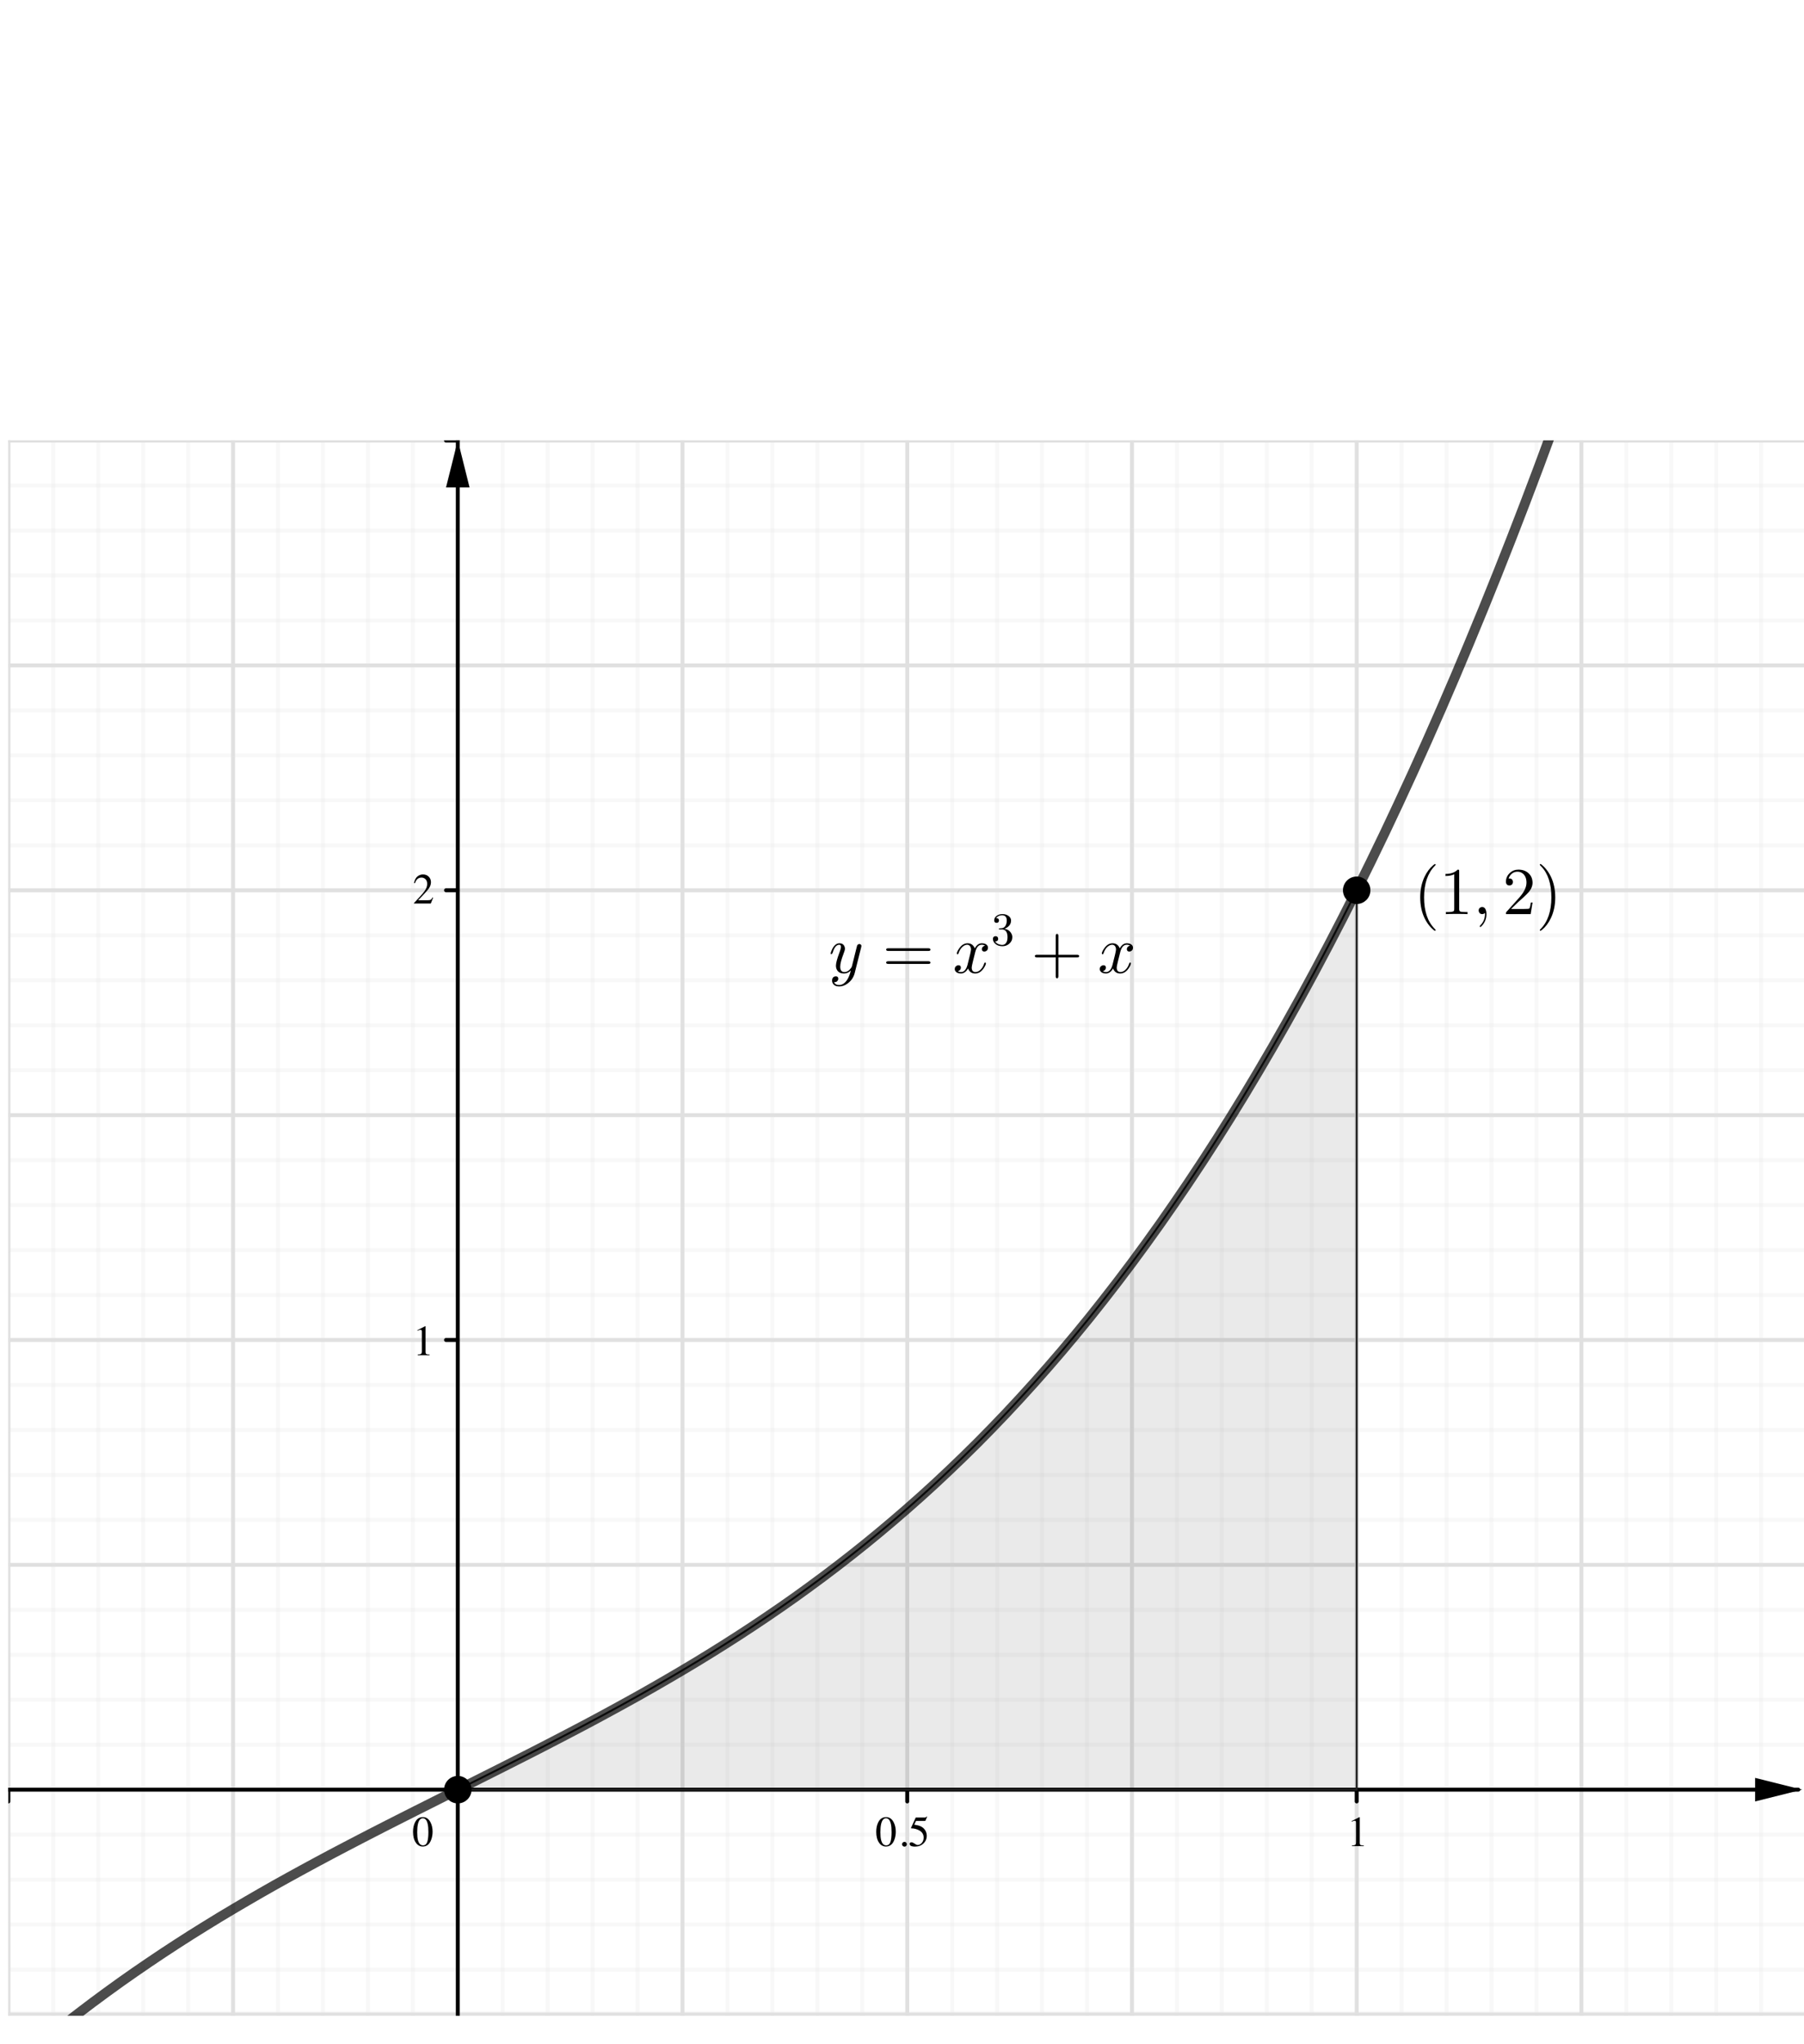 <?xml version="1.0" encoding="UTF-8" standalone="no"?>
<!DOCTYPE svg PUBLIC "-//W3C//DTD SVG 1.1//EN" "http://www.w3.org/Graphics/SVG/1.1/DTD/svg11.dtd">
<svg width="100%" height="100%" viewBox="0 0 626 709" version="1.1" xmlns="http://www.w3.org/2000/svg" xmlns:xlink="http://www.w3.org/1999/xlink" xml:space="preserve" xmlns:serif="http://www.serif.com/" style="fill-rule:evenodd;clip-rule:evenodd;stroke-linecap:round;stroke-linejoin:round;stroke-miterlimit:10;">
    <g transform="matrix(1,0,0,1,-247,-1901)">
        <g>
            <g id="layer0">
            </g>
        </g>
        <g id="centroidal" transform="matrix(1,0,0,1,-1674.9,104.331)">
            <g id="layer01" serif:id="layer0">
            </g>
        </g>
        <g id="x-3-x.svg" serif:id="x^3+x.svg" transform="matrix(1.098,0,0,1.098,562.5,2326.9)">
            <g transform="matrix(1,0,0,1,-284.702,-248.805)">
                <clipPath id="_clip1">
                    <rect x="0" y="0" width="569.405" height="497.61"/>
                </clipPath>
                <g clip-path="url(#_clip1)">
                    <g>
                        <g transform="matrix(1,0,0,1,0,-36.13)">
                            <g>
                                <g>
                                    <path d="M0,0.078L0,569.483" style="fill:none;fill-rule:nonzero;stroke:rgb(224,224,224);stroke-width:1.24px;"/>
                                </g>
                            </g>
                        </g>
                        <g transform="matrix(1,0,0,1,0,-36.13)">
                            <g>
                                <g>
                                    <path d="M0,0.078L0,569.483" style="fill:none;fill-rule:nonzero;stroke:rgb(224,224,224);stroke-width:1.24px;"/>
                                </g>
                            </g>
                        </g>
                        <g transform="matrix(1,0,0,1,0,-36.13)">
                            <g>
                                <g>
                                    <path d="M71.021,0.078L71.021,569.483" style="fill:none;fill-rule:nonzero;stroke:rgb(224,224,224);stroke-width:1.24px;"/>
                                </g>
                            </g>
                        </g>
                        <g transform="matrix(1,0,0,1,0,-36.13)">
                            <g>
                                <g>
                                    <path d="M213.062,0.078L213.062,569.483" style="fill:none;fill-rule:nonzero;stroke:rgb(224,224,224);stroke-width:1.24px;"/>
                                </g>
                            </g>
                        </g>
                        <g transform="matrix(1,0,0,1,0,-36.13)">
                            <g>
                                <g>
                                    <path d="M284.082,0.078L284.082,569.483" style="fill:none;fill-rule:nonzero;stroke:rgb(224,224,224);stroke-width:1.24px;"/>
                                </g>
                            </g>
                        </g>
                        <g transform="matrix(1,0,0,1,0,-36.13)">
                            <g>
                                <g>
                                    <path d="M355.103,0.078L355.103,569.483" style="fill:none;fill-rule:nonzero;stroke:rgb(224,224,224);stroke-width:1.24px;"/>
                                </g>
                            </g>
                        </g>
                        <g transform="matrix(1,0,0,1,0,-36.13)">
                            <g>
                                <g>
                                    <path d="M426.123,0.078L426.123,569.483" style="fill:none;fill-rule:nonzero;stroke:rgb(224,224,224);stroke-width:1.24px;"/>
                                </g>
                            </g>
                        </g>
                        <g transform="matrix(1,0,0,1,0,-36.13)">
                            <g>
                                <g>
                                    <path d="M497.144,0.078L497.144,569.483" style="fill:none;fill-rule:nonzero;stroke:rgb(224,224,224);stroke-width:1.24px;"/>
                                </g>
                            </g>
                        </g>
                        <g transform="matrix(1,0,0,1,0,-36.13)">
                            <g>
                                <g>
                                    <path d="M568.164,0.078L568.164,569.483" style="fill:none;fill-rule:nonzero;stroke:rgb(224,224,224);stroke-width:1.24px;"/>
                                </g>
                            </g>
                        </g>
                        <g transform="matrix(1,0,0,1,0,-36.13)">
                            <g>
                                <g>
                                    <path d="M14.204,0.078L14.204,569.483" style="fill:none;fill-rule:nonzero;stroke:rgb(224,224,224);stroke-opacity:0.23;stroke-width:1.24px;"/>
                                </g>
                            </g>
                        </g>
                        <g transform="matrix(1,0,0,1,0,-36.13)">
                            <g>
                                <g>
                                    <path d="M28.408,0.078L28.408,569.483" style="fill:none;fill-rule:nonzero;stroke:rgb(224,224,224);stroke-opacity:0.23;stroke-width:1.24px;"/>
                                </g>
                            </g>
                        </g>
                        <g transform="matrix(1,0,0,1,0,-36.13)">
                            <g>
                                <g>
                                    <path d="M42.612,0.078L42.612,569.483" style="fill:none;fill-rule:nonzero;stroke:rgb(224,224,224);stroke-opacity:0.23;stroke-width:1.24px;"/>
                                </g>
                            </g>
                        </g>
                        <g transform="matrix(1,0,0,1,0,-36.13)">
                            <g>
                                <g>
                                    <path d="M56.816,0.078L56.816,569.483" style="fill:none;fill-rule:nonzero;stroke:rgb(224,224,224);stroke-opacity:0.23;stroke-width:1.24px;"/>
                                </g>
                            </g>
                        </g>
                        <g transform="matrix(1,0,0,1,0,-36.13)">
                            <g>
                                <g>
                                    <path d="M85.225,0.078L85.225,569.483" style="fill:none;fill-rule:nonzero;stroke:rgb(224,224,224);stroke-opacity:0.23;stroke-width:1.24px;"/>
                                </g>
                            </g>
                        </g>
                        <g transform="matrix(1,0,0,1,0,-36.13)">
                            <g>
                                <g>
                                    <path d="M99.429,0.078L99.429,569.483" style="fill:none;fill-rule:nonzero;stroke:rgb(224,224,224);stroke-opacity:0.23;stroke-width:1.24px;"/>
                                </g>
                            </g>
                        </g>
                        <g transform="matrix(1,0,0,1,0,-36.13)">
                            <g>
                                <g>
                                    <path d="M113.633,0.078L113.633,569.483" style="fill:none;fill-rule:nonzero;stroke:rgb(224,224,224);stroke-opacity:0.23;stroke-width:1.24px;"/>
                                </g>
                            </g>
                        </g>
                        <g transform="matrix(1,0,0,1,0,-36.13)">
                            <g>
                                <g>
                                    <path d="M127.837,0.078L127.837,569.483" style="fill:none;fill-rule:nonzero;stroke:rgb(224,224,224);stroke-opacity:0.23;stroke-width:1.24px;"/>
                                </g>
                            </g>
                        </g>
                        <g transform="matrix(1,0,0,1,0,-36.13)">
                            <g>
                                <g>
                                    <path d="M156.245,0.078L156.245,569.483" style="fill:none;fill-rule:nonzero;stroke:rgb(224,224,224);stroke-opacity:0.23;stroke-width:1.24px;"/>
                                </g>
                            </g>
                        </g>
                        <g transform="matrix(1,0,0,1,0,-36.13)">
                            <g>
                                <g>
                                    <path d="M170.449,0.078L170.449,569.483" style="fill:none;fill-rule:nonzero;stroke:rgb(224,224,224);stroke-opacity:0.23;stroke-width:1.24px;"/>
                                </g>
                            </g>
                        </g>
                        <g transform="matrix(1,0,0,1,0,-36.13)">
                            <g>
                                <g>
                                    <path d="M184.653,0.078L184.653,569.483" style="fill:none;fill-rule:nonzero;stroke:rgb(224,224,224);stroke-opacity:0.23;stroke-width:1.24px;"/>
                                </g>
                            </g>
                        </g>
                        <g transform="matrix(1,0,0,1,0,-36.13)">
                            <g>
                                <g>
                                    <path d="M198.857,0.078L198.857,569.483" style="fill:none;fill-rule:nonzero;stroke:rgb(224,224,224);stroke-opacity:0.23;stroke-width:1.24px;"/>
                                </g>
                            </g>
                        </g>
                        <g transform="matrix(1,0,0,1,0,-36.13)">
                            <g>
                                <g>
                                    <path d="M227.266,0.078L227.266,569.483" style="fill:none;fill-rule:nonzero;stroke:rgb(224,224,224);stroke-opacity:0.23;stroke-width:1.24px;"/>
                                </g>
                            </g>
                        </g>
                        <g transform="matrix(1,0,0,1,0,-36.13)">
                            <g>
                                <g>
                                    <path d="M241.47,0.078L241.47,569.483" style="fill:none;fill-rule:nonzero;stroke:rgb(224,224,224);stroke-opacity:0.23;stroke-width:1.24px;"/>
                                </g>
                            </g>
                        </g>
                        <g transform="matrix(1,0,0,1,0,-36.13)">
                            <g>
                                <g>
                                    <path d="M255.674,0.078L255.674,569.483" style="fill:none;fill-rule:nonzero;stroke:rgb(224,224,224);stroke-opacity:0.23;stroke-width:1.24px;"/>
                                </g>
                            </g>
                        </g>
                        <g transform="matrix(1,0,0,1,0,-36.13)">
                            <g>
                                <g>
                                    <path d="M269.878,0.078L269.878,569.483" style="fill:none;fill-rule:nonzero;stroke:rgb(224,224,224);stroke-opacity:0.23;stroke-width:1.24px;"/>
                                </g>
                            </g>
                        </g>
                        <g transform="matrix(1,0,0,1,0,-36.13)">
                            <g>
                                <g>
                                    <path d="M298.286,0.078L298.286,569.483" style="fill:none;fill-rule:nonzero;stroke:rgb(224,224,224);stroke-opacity:0.23;stroke-width:1.24px;"/>
                                </g>
                            </g>
                        </g>
                        <g transform="matrix(1,0,0,1,0,-36.13)">
                            <g>
                                <g>
                                    <path d="M312.49,0.078L312.49,569.483" style="fill:none;fill-rule:nonzero;stroke:rgb(224,224,224);stroke-opacity:0.23;stroke-width:1.24px;"/>
                                </g>
                            </g>
                        </g>
                        <g transform="matrix(1,0,0,1,0,-36.13)">
                            <g>
                                <g>
                                    <path d="M326.694,0.078L326.694,569.483" style="fill:none;fill-rule:nonzero;stroke:rgb(224,224,224);stroke-opacity:0.23;stroke-width:1.24px;"/>
                                </g>
                            </g>
                        </g>
                        <g transform="matrix(1,0,0,1,0,-36.13)">
                            <g>
                                <g>
                                    <path d="M340.899,0.078L340.899,569.483" style="fill:none;fill-rule:nonzero;stroke:rgb(224,224,224);stroke-opacity:0.23;stroke-width:1.24px;"/>
                                </g>
                            </g>
                        </g>
                        <g transform="matrix(1,0,0,1,0,-36.13)">
                            <g>
                                <g>
                                    <path d="M369.307,0.078L369.307,569.483" style="fill:none;fill-rule:nonzero;stroke:rgb(224,224,224);stroke-opacity:0.23;stroke-width:1.24px;"/>
                                </g>
                            </g>
                        </g>
                        <g transform="matrix(1,0,0,1,0,-36.13)">
                            <g>
                                <g>
                                    <path d="M383.511,0.078L383.511,569.483" style="fill:none;fill-rule:nonzero;stroke:rgb(224,224,224);stroke-opacity:0.23;stroke-width:1.24px;"/>
                                </g>
                            </g>
                        </g>
                        <g transform="matrix(1,0,0,1,0,-36.13)">
                            <g>
                                <g>
                                    <path d="M397.715,0.078L397.715,569.483" style="fill:none;fill-rule:nonzero;stroke:rgb(224,224,224);stroke-opacity:0.23;stroke-width:1.24px;"/>
                                </g>
                            </g>
                        </g>
                        <g transform="matrix(1,0,0,1,0,-36.13)">
                            <g>
                                <g>
                                    <path d="M411.919,0.078L411.919,569.483" style="fill:none;fill-rule:nonzero;stroke:rgb(224,224,224);stroke-opacity:0.23;stroke-width:1.24px;"/>
                                </g>
                            </g>
                        </g>
                        <g transform="matrix(1,0,0,1,0,-36.13)">
                            <g>
                                <g>
                                    <path d="M440.327,0.078L440.327,569.483" style="fill:none;fill-rule:nonzero;stroke:rgb(224,224,224);stroke-opacity:0.23;stroke-width:1.24px;"/>
                                </g>
                            </g>
                        </g>
                        <g transform="matrix(1,0,0,1,0,-36.13)">
                            <g>
                                <g>
                                    <path d="M454.531,0.078L454.531,569.483" style="fill:none;fill-rule:nonzero;stroke:rgb(224,224,224);stroke-opacity:0.23;stroke-width:1.24px;"/>
                                </g>
                            </g>
                        </g>
                        <g transform="matrix(1,0,0,1,0,-36.13)">
                            <g>
                                <g>
                                    <path d="M468.736,0.078L468.736,569.483" style="fill:none;fill-rule:nonzero;stroke:rgb(224,224,224);stroke-opacity:0.23;stroke-width:1.24px;"/>
                                </g>
                            </g>
                        </g>
                        <g transform="matrix(1,0,0,1,0,-36.13)">
                            <g>
                                <g>
                                    <path d="M482.94,0.078L482.94,569.483" style="fill:none;fill-rule:nonzero;stroke:rgb(224,224,224);stroke-opacity:0.23;stroke-width:1.24px;"/>
                                </g>
                            </g>
                        </g>
                        <g transform="matrix(1,0,0,1,0,-36.13)">
                            <g>
                                <g>
                                    <path d="M511.348,0.078L511.348,569.483" style="fill:none;fill-rule:nonzero;stroke:rgb(224,224,224);stroke-opacity:0.23;stroke-width:1.24px;"/>
                                </g>
                            </g>
                        </g>
                        <g transform="matrix(1,0,0,1,0,-36.13)">
                            <g>
                                <g>
                                    <path d="M525.552,0.078L525.552,569.483" style="fill:none;fill-rule:nonzero;stroke:rgb(224,224,224);stroke-opacity:0.23;stroke-width:1.24px;"/>
                                </g>
                            </g>
                        </g>
                        <g transform="matrix(1,0,0,1,0,-36.13)">
                            <g>
                                <g>
                                    <path d="M539.756,0.078L539.756,569.483" style="fill:none;fill-rule:nonzero;stroke:rgb(224,224,224);stroke-opacity:0.23;stroke-width:1.24px;"/>
                                </g>
                            </g>
                        </g>
                        <g transform="matrix(1,0,0,1,0,-36.13)">
                            <g>
                                <g>
                                    <path d="M553.96,0.078L553.96,569.483" style="fill:none;fill-rule:nonzero;stroke:rgb(224,224,224);stroke-opacity:0.23;stroke-width:1.24px;"/>
                                </g>
                            </g>
                        </g>
                        <g transform="matrix(1,0,0,1,0,-36.13)">
                            <g>
                                <g>
                                    <path d="M0,36.209L568.164,36.209" style="fill:none;fill-rule:nonzero;stroke:rgb(224,224,224);stroke-width:1.24px;"/>
                                </g>
                            </g>
                        </g>
                        <g transform="matrix(1,0,0,1,0,-36.13)">
                            <g>
                                <g>
                                    <path d="M0,36.209L568.164,36.209" style="fill:none;fill-rule:nonzero;stroke:rgb(224,224,224);stroke-width:1.24px;"/>
                                </g>
                            </g>
                        </g>
                        <g transform="matrix(1,0,0,1,0,-36.13)">
                            <g>
                                <g>
                                    <path d="M0,107.229L568.164,107.229" style="fill:none;fill-rule:nonzero;stroke:rgb(224,224,224);stroke-width:1.24px;"/>
                                </g>
                            </g>
                        </g>
                        <g transform="matrix(1,0,0,1,0,-36.13)">
                            <g>
                                <g>
                                    <path d="M0,178.256L568.164,178.256" style="fill:none;fill-rule:nonzero;stroke:rgb(224,224,224);stroke-width:1.24px;"/>
                                </g>
                            </g>
                        </g>
                        <g transform="matrix(1,0,0,1,0,-36.13)">
                            <g>
                                <g>
                                    <path d="M0,249.277L568.164,249.277" style="fill:none;fill-rule:nonzero;stroke:rgb(224,224,224);stroke-width:1.24px;"/>
                                </g>
                            </g>
                        </g>
                        <g transform="matrix(1,0,0,1,0,-36.13)">
                            <g>
                                <g>
                                    <path d="M0,320.285L568.164,320.285" style="fill:none;fill-rule:nonzero;stroke:rgb(224,224,224);stroke-width:1.24px;"/>
                                </g>
                            </g>
                        </g>
                        <g transform="matrix(1,0,0,1,0,-36.13)">
                            <g>
                                <g>
                                    <path d="M0,391.318L568.164,391.318" style="fill:none;fill-rule:nonzero;stroke:rgb(224,224,224);stroke-width:1.24px;"/>
                                </g>
                            </g>
                        </g>
                        <g transform="matrix(1,0,0,1,0,-36.13)">
                            <g>
                                <g>
                                    <path d="M0,533.359L568.164,533.359" style="fill:none;fill-rule:nonzero;stroke:rgb(224,224,224);stroke-width:1.24px;"/>
                                </g>
                            </g>
                        </g>
                        <g transform="matrix(1,0,0,1,0,-36.13)">
                            <g>
                                <g>
                                    <path d="M0,7.801L568.164,7.801" style="fill:none;fill-rule:nonzero;stroke:rgb(224,224,224);stroke-opacity:0.23;stroke-width:1.24px;"/>
                                </g>
                            </g>
                        </g>
                        <g transform="matrix(1,0,0,1,0,-36.13)">
                            <g>
                                <g>
                                    <path d="M0,7.801L568.164,7.801" style="fill:none;fill-rule:nonzero;stroke:rgb(224,224,224);stroke-opacity:0.23;stroke-width:1.24px;"/>
                                </g>
                            </g>
                        </g>
                        <g transform="matrix(1,0,0,1,0,-36.13)">
                            <g>
                                <g>
                                    <path d="M0,22.005L568.164,22.005" style="fill:none;fill-rule:nonzero;stroke:rgb(224,224,224);stroke-opacity:0.23;stroke-width:1.24px;"/>
                                </g>
                            </g>
                        </g>
                        <g transform="matrix(1,0,0,1,0,-36.13)">
                            <g>
                                <g>
                                    <path d="M0,50.413L568.164,50.413" style="fill:none;fill-rule:nonzero;stroke:rgb(224,224,224);stroke-opacity:0.23;stroke-width:1.24px;"/>
                                </g>
                            </g>
                        </g>
                        <g transform="matrix(1,0,0,1,0,-36.13)">
                            <g>
                                <g>
                                    <path d="M0,64.617L568.164,64.617" style="fill:none;fill-rule:nonzero;stroke:rgb(224,224,224);stroke-opacity:0.23;stroke-width:1.24px;"/>
                                </g>
                            </g>
                        </g>
                        <g transform="matrix(1,0,0,1,0,-36.13)">
                            <g>
                                <g>
                                    <path d="M0,78.821L568.164,78.821" style="fill:none;fill-rule:nonzero;stroke:rgb(224,224,224);stroke-opacity:0.23;stroke-width:1.24px;"/>
                                </g>
                            </g>
                        </g>
                        <g transform="matrix(1,0,0,1,0,-36.13)">
                            <g>
                                <g>
                                    <path d="M0,93.025L568.164,93.025" style="fill:none;fill-rule:nonzero;stroke:rgb(224,224,224);stroke-opacity:0.23;stroke-width:1.24px;"/>
                                </g>
                            </g>
                        </g>
                        <g transform="matrix(1,0,0,1,0,-36.13)">
                            <g>
                                <g>
                                    <path d="M0,121.433L568.164,121.433" style="fill:none;fill-rule:nonzero;stroke:rgb(224,224,224);stroke-opacity:0.23;stroke-width:1.24px;"/>
                                </g>
                            </g>
                        </g>
                        <g transform="matrix(1,0,0,1,0,-36.13)">
                            <g>
                                <g>
                                    <path d="M0,135.644L568.164,135.644" style="fill:none;fill-rule:nonzero;stroke:rgb(224,224,224);stroke-opacity:0.23;stroke-width:1.24px;"/>
                                </g>
                            </g>
                        </g>
                        <g transform="matrix(1,0,0,1,0,-36.13)">
                            <g>
                                <g>
                                    <path d="M0,149.848L568.164,149.848" style="fill:none;fill-rule:nonzero;stroke:rgb(224,224,224);stroke-opacity:0.23;stroke-width:1.24px;"/>
                                </g>
                            </g>
                        </g>
                        <g transform="matrix(1,0,0,1,0,-36.13)">
                            <g>
                                <g>
                                    <path d="M0,164.052L568.164,164.052" style="fill:none;fill-rule:nonzero;stroke:rgb(224,224,224);stroke-opacity:0.23;stroke-width:1.24px;"/>
                                </g>
                            </g>
                        </g>
                        <g transform="matrix(1,0,0,1,0,-36.13)">
                            <g>
                                <g>
                                    <path d="M0,192.46L568.164,192.46" style="fill:none;fill-rule:nonzero;stroke:rgb(224,224,224);stroke-opacity:0.23;stroke-width:1.24px;"/>
                                </g>
                            </g>
                        </g>
                        <g transform="matrix(1,0,0,1,0,-36.13)">
                            <g>
                                <g>
                                    <path d="M0,206.664L568.164,206.664" style="fill:none;fill-rule:nonzero;stroke:rgb(224,224,224);stroke-opacity:0.23;stroke-width:1.24px;"/>
                                </g>
                            </g>
                        </g>
                        <g transform="matrix(1,0,0,1,0,-36.13)">
                            <g>
                                <g>
                                    <path d="M0,220.868L568.164,220.868" style="fill:none;fill-rule:nonzero;stroke:rgb(224,224,224);stroke-opacity:0.23;stroke-width:1.24px;"/>
                                </g>
                            </g>
                        </g>
                        <g transform="matrix(1,0,0,1,0,-36.13)">
                            <g>
                                <g>
                                    <path d="M0,235.072L568.164,235.072" style="fill:none;fill-rule:nonzero;stroke:rgb(224,224,224);stroke-opacity:0.23;stroke-width:1.24px;"/>
                                </g>
                            </g>
                        </g>
                        <g transform="matrix(1,0,0,1,0,-36.13)">
                            <g>
                                <g>
                                    <path d="M0,263.481L568.164,263.481" style="fill:none;fill-rule:nonzero;stroke:rgb(224,224,224);stroke-opacity:0.23;stroke-width:1.24px;"/>
                                </g>
                            </g>
                        </g>
                        <g transform="matrix(1,0,0,1,0,-36.13)">
                            <g>
                                <g>
                                    <path d="M0,277.685L568.164,277.685" style="fill:none;fill-rule:nonzero;stroke:rgb(224,224,224);stroke-opacity:0.23;stroke-width:1.24px;"/>
                                </g>
                            </g>
                        </g>
                        <g transform="matrix(1,0,0,1,0,219.068)">
                            <g>
                                <g>
                                    <path d="M0,277.685L568.164,277.685" style="fill:none;fill-rule:nonzero;stroke:rgb(224,224,224);stroke-opacity:0.23;stroke-width:1.24px;"/>
                                </g>
                            </g>
                        </g>
                        <g transform="matrix(1,0,0,1,0,-36.13)">
                            <g>
                                <g>
                                    <path d="M0,291.889L568.164,291.889" style="fill:none;fill-rule:nonzero;stroke:rgb(224,224,224);stroke-opacity:0.23;stroke-width:1.24px;"/>
                                </g>
                            </g>
                        </g>
                        <g transform="matrix(1,0,0,1,0,-36.13)">
                            <g>
                                <g>
                                    <path d="M0,306.093L568.164,306.093" style="fill:none;fill-rule:nonzero;stroke:rgb(224,224,224);stroke-opacity:0.23;stroke-width:1.24px;"/>
                                </g>
                            </g>
                        </g>
                        <g transform="matrix(1,0,0,1,0,-36.13)">
                            <g>
                                <g>
                                    <path d="M0,334.501L568.164,334.501" style="fill:none;fill-rule:nonzero;stroke:rgb(224,224,224);stroke-opacity:0.23;stroke-width:1.24px;"/>
                                </g>
                            </g>
                        </g>
                        <g transform="matrix(1,0,0,1,0,-36.13)">
                            <g>
                                <g>
                                    <path d="M0,348.705L568.164,348.705" style="fill:none;fill-rule:nonzero;stroke:rgb(224,224,224);stroke-opacity:0.23;stroke-width:1.24px;"/>
                                </g>
                            </g>
                        </g>
                        <g transform="matrix(1,0,0,1,0,-36.13)">
                            <g>
                                <g>
                                    <path d="M0,362.909L568.164,362.909" style="fill:none;fill-rule:nonzero;stroke:rgb(224,224,224);stroke-opacity:0.23;stroke-width:1.24px;"/>
                                </g>
                            </g>
                        </g>
                        <g transform="matrix(1,0,0,1,0,-36.13)">
                            <g>
                                <g>
                                    <path d="M0,377.114L568.164,377.114" style="fill:none;fill-rule:nonzero;stroke:rgb(224,224,224);stroke-opacity:0.23;stroke-width:1.24px;"/>
                                </g>
                            </g>
                        </g>
                        <g transform="matrix(1,0,0,1,0,-36.13)">
                            <g>
                                <g>
                                    <path d="M0,405.522L568.164,405.522" style="fill:none;fill-rule:nonzero;stroke:rgb(224,224,224);stroke-opacity:0.23;stroke-width:1.24px;"/>
                                </g>
                            </g>
                        </g>
                        <g transform="matrix(1,0,0,1,0,-36.13)">
                            <g>
                                <g>
                                    <path d="M0,419.726L568.164,419.726" style="fill:none;fill-rule:nonzero;stroke:rgb(224,224,224);stroke-opacity:0.23;stroke-width:1.24px;"/>
                                </g>
                            </g>
                        </g>
                        <g transform="matrix(1,0,0,1,0,-36.13)">
                            <g>
                                <g>
                                    <path d="M0,433.93L568.164,433.93" style="fill:none;fill-rule:nonzero;stroke:rgb(224,224,224);stroke-opacity:0.23;stroke-width:1.24px;"/>
                                </g>
                            </g>
                        </g>
                        <g transform="matrix(1,0,0,1,0,-36.13)">
                            <g>
                                <g>
                                    <path d="M0,448.134L568.164,448.134" style="fill:none;fill-rule:nonzero;stroke:rgb(224,224,224);stroke-opacity:0.23;stroke-width:1.24px;"/>
                                </g>
                            </g>
                        </g>
                        <g transform="matrix(1,0,0,1,0,-36.13)">
                            <g>
                                <g>
                                    <path d="M0,476.542L568.164,476.542" style="fill:none;fill-rule:nonzero;stroke:rgb(224,224,224);stroke-opacity:0.23;stroke-width:1.24px;"/>
                                </g>
                            </g>
                        </g>
                        <g transform="matrix(1,0,0,1,0,-36.13)">
                            <g>
                                <g>
                                    <path d="M0,490.746L568.164,490.746" style="fill:none;fill-rule:nonzero;stroke:rgb(224,224,224);stroke-opacity:0.23;stroke-width:1.24px;"/>
                                </g>
                            </g>
                        </g>
                        <g transform="matrix(1,0,0,1,0,-36.13)">
                            <g>
                                <g>
                                    <path d="M0,504.95L568.164,504.95" style="fill:none;fill-rule:nonzero;stroke:rgb(224,224,224);stroke-opacity:0.23;stroke-width:1.24px;"/>
                                </g>
                            </g>
                        </g>
                        <g transform="matrix(1,0,0,1,0,-36.13)">
                            <g>
                                <g>
                                    <path d="M0,519.155L568.164,519.155" style="fill:none;fill-rule:nonzero;stroke:rgb(224,224,224);stroke-opacity:0.23;stroke-width:1.24px;"/>
                                </g>
                            </g>
                        </g>
                        <g transform="matrix(1,0,0,1,0,-36.13)">
                            <g>
                                <g>
                                    <path d="M142.041,2.559L142.041,569.483" style="fill:none;fill-rule:nonzero;stroke:black;stroke-width:1.24px;stroke-linecap:butt;stroke-linejoin:miter;"/>
                                </g>
                            </g>
                        </g>
                        <g transform="matrix(1,0,0,1,0,-36.13)">
                            <g>
                                <g>
                                    <path d="M142.041,1.319L138.319,16.205L145.763,16.205"/>
                                </g>
                            </g>
                        </g>
                        <g transform="matrix(1,0,0,1,0,-36.13)">
                            <g>
                                <g>
                                    <path d="M0,462.326L565.683,462.326" style="fill:none;fill-rule:nonzero;stroke:black;stroke-width:1.24px;stroke-linecap:butt;stroke-linejoin:miter;"/>
                                </g>
                            </g>
                        </g>
                        <g transform="matrix(1,0,0,1,0,-36.13)">
                            <g>
                                <g>
                                    <path d="M566.924,462.326L552.037,458.604L552.037,466.047"/>
                                </g>
                            </g>
                        </g>
                        <g transform="matrix(6.12323e-17,-1,1,6.12323e-17,-320.285,566.924)">
                            <g>
                                <g>
                                    <path d="M566.924,462.326L552.037,458.604L552.037,466.047"/>
                                </g>
                            </g>
                        </g>
                        <g transform="matrix(1,0,0,1,0,-36.13)">
                            <g>
                                <g>
                                    <path d="M0,462.326L0,466.047" style="fill:none;fill-rule:nonzero;stroke:black;stroke-width:1.24px;stroke-linecap:butt;stroke-linejoin:miter;"/>
                                </g>
                            </g>
                        </g>
                        <g transform="matrix(1,0,0,1,0,-36.13)">
                            <g>
                                <g>
                                    <path d="M142.041,462.326L142.041,466.047" style="fill:none;fill-rule:nonzero;stroke:black;stroke-width:1.24px;stroke-linecap:butt;stroke-linejoin:miter;"/>
                                </g>
                            </g>
                        </g>
                        <g transform="matrix(1,0,0,1,0,-36.13)">
                            <g>
                                <g>
                                    <path d="M277.42,479.917C278.074,479.917 278.525,479.561 278.773,478.85C279.012,478.13 279.132,477.092 279.132,475.736C279.132,474.661 279.058,473.801 278.909,473.156C278.636,471.956 278.123,471.357 277.371,471.357C276.618,471.357 276.101,471.973 275.82,473.205C275.671,473.867 275.597,474.735 275.597,475.81C275.597,476.819 275.671,477.626 275.82,478.229C276.11,479.354 276.643,479.917 277.42,479.917ZM277.408,470.997C278.425,470.997 279.215,471.531 279.777,472.597C280.232,473.466 280.46,474.462 280.46,475.587C280.46,476.472 280.319,477.303 280.038,478.081C279.517,479.553 278.62,480.289 277.346,480.289C276.469,480.289 275.75,479.892 275.188,479.098C274.584,478.246 274.282,477.092 274.282,475.637C274.282,474.495 274.485,473.511 274.89,472.684C275.436,471.559 276.275,470.997 277.408,470.997ZM283.201,480.326C282.995,480.326 282.817,480.251 282.668,480.103C282.519,479.954 282.445,479.776 282.445,479.569C282.445,479.354 282.519,479.176 282.668,479.036C282.817,478.887 282.995,478.812 283.201,478.812C283.416,478.812 283.594,478.887 283.735,479.036C283.884,479.176 283.958,479.354 283.958,479.569C283.958,479.776 283.888,479.954 283.747,480.103C283.598,480.251 283.416,480.326 283.201,480.326ZM285.41,478.949C285.666,478.949 285.997,479.089 286.402,479.371C286.815,479.66 287.134,479.805 287.357,479.805C287.87,479.805 288.316,479.577 288.697,479.123C289.077,478.676 289.268,478.122 289.268,477.46C289.268,476.311 288.656,475.484 287.432,474.979C286.753,474.698 286.121,474.557 285.534,474.557C285.434,474.557 285.372,474.553 285.347,474.545C285.323,474.545 285.294,474.524 285.261,474.483C285.269,474.45 285.277,474.421 285.285,474.396C285.294,474.371 285.302,474.347 285.31,474.322L286.762,471.134L289.615,471.134C289.756,471.134 289.867,471.109 289.95,471.059C290.024,471.009 290.124,470.919 290.248,470.786L290.359,470.885L289.838,472.114C289.822,472.155 289.772,472.18 289.689,472.188C289.607,472.205 289.52,472.213 289.429,472.213L286.849,472.213L286.29,473.379C287.018,473.503 287.547,473.619 287.878,473.726C288.441,473.916 288.908,474.194 289.28,474.557C289.594,474.872 289.834,475.223 289.999,475.612C290.165,476.009 290.248,476.426 290.248,476.865C290.248,477.849 289.9,478.668 289.206,479.321C288.503,479.983 287.614,480.313 286.538,480.313C286.108,480.313 285.761,480.272 285.496,480.189C285.05,480.049 284.826,479.801 284.826,479.445C284.826,479.313 284.872,479.197 284.963,479.098C285.062,478.999 285.211,478.949 285.41,478.949Z" style="fill-rule:nonzero;"/>
                                </g>
                            </g>
                        </g>
                        <g transform="matrix(1,0,0,1,0,-36.13)">
                            <g>
                                <g>
                                    <path d="M284.082,462.326L284.082,466.047" style="fill:none;fill-rule:nonzero;stroke:black;stroke-width:1.24px;stroke-linecap:butt;stroke-linejoin:miter;"/>
                                </g>
                            </g>
                        </g>
                        <g transform="matrix(1,0,0,1,0,-36.13)">
                            <g>
                                <g>
                                    <path d="M427.054,471.009C427.078,471.034 427.091,471.051 427.091,471.059L427.091,479.16C427.091,479.499 427.182,479.718 427.364,479.817C427.546,479.908 427.885,479.962 428.381,479.979L428.381,480.165L424.622,480.165L424.622,479.966C425.16,479.941 425.511,479.867 425.677,479.743C425.842,479.627 425.925,479.367 425.925,478.961L425.925,472.796C425.925,472.581 425.9,472.42 425.85,472.312C425.792,472.196 425.677,472.138 425.503,472.138C425.387,472.138 425.238,472.171 425.056,472.238C424.866,472.304 424.692,472.37 424.535,472.436L424.535,472.25L426.979,471.009L427.054,471.009Z" style="fill-rule:nonzero;"/>
                                </g>
                            </g>
                        </g>
                        <g transform="matrix(1,0,0,1,0,-36.13)">
                            <g>
                                <g>
                                    <path d="M426.123,462.326L426.123,466.047" style="fill:none;fill-rule:nonzero;stroke:black;stroke-width:1.24px;stroke-linecap:butt;stroke-linejoin:miter;"/>
                                </g>
                            </g>
                        </g>
                        <g transform="matrix(1,0,0,1,0,-36.13)">
                            <g>
                                <g>
                                    <path d="M138.319,320.285L142.041,320.285" style="fill:none;fill-rule:nonzero;stroke:black;stroke-width:1.24px;stroke-linecap:butt;stroke-linejoin:miter;"/>
                                </g>
                            </g>
                        </g>
                        <g transform="matrix(1,0,0,1,0,-36.13)">
                            <g>
                                <g>
                                    <path d="M138.319,178.244L142.041,178.244" style="fill:none;fill-rule:nonzero;stroke:black;stroke-width:1.24px;stroke-linecap:butt;stroke-linejoin:miter;"/>
                                </g>
                            </g>
                        </g>
                        <g transform="matrix(1,0,0,1,0,-36.13)">
                            <g>
                                <g>
                                    <path d="M138.319,36.209L142.041,36.209" style="fill:none;fill-rule:nonzero;stroke:black;stroke-width:1.24px;stroke-linecap:butt;stroke-linejoin:miter;"/>
                                </g>
                            </g>
                        </g>
                        <g transform="matrix(1,0,0,1,0,-36.13)">
                            <g>
                                <g>
                                    <path d="M131.807,315.943C131.831,315.968 131.844,315.984 131.844,315.992L131.844,324.093C131.844,324.432 131.935,324.651 132.117,324.751C132.299,324.842 132.638,324.895 133.134,324.912L133.134,325.098L129.375,325.098L129.375,324.899C129.913,324.875 130.264,324.8 130.43,324.676C130.595,324.56 130.678,324.3 130.678,323.895L130.678,317.729C130.678,317.514 130.653,317.353 130.603,317.245C130.545,317.13 130.43,317.072 130.256,317.072C130.14,317.072 129.991,317.105 129.809,317.171C129.619,317.237 129.446,317.303 129.288,317.369L129.288,317.183L131.732,315.943L131.807,315.943Z" style="fill-rule:nonzero;"/>
                                </g>
                            </g>
                        </g>
                        <g transform="matrix(1,0,0,1,0,-36.13)">
                            <g>
                                <g>
                                    <path d="M128.184,182.288C129.805,180.601 130.909,179.36 131.497,178.566C132.075,177.772 132.365,177.003 132.365,176.259C132.365,175.597 132.187,175.093 131.831,174.745C131.476,174.406 131.054,174.237 130.566,174.237C129.954,174.237 129.458,174.46 129.077,174.907C128.871,175.146 128.672,175.519 128.482,176.023L128.197,175.961C128.42,174.944 128.796,174.237 129.326,173.84C129.855,173.443 130.426,173.244 131.038,173.244C131.782,173.244 132.39,173.48 132.861,173.951C133.324,174.423 133.556,175.002 133.556,175.688C133.556,176.416 133.304,177.119 132.799,177.797C132.295,178.467 131.203,179.666 129.524,181.395L132.588,181.395C133.01,181.395 133.308,181.345 133.481,181.246C133.655,181.146 133.854,180.898 134.077,180.501L134.251,180.576L133.506,182.437L128.184,182.437L128.184,182.288Z" style="fill-rule:nonzero;"/>
                                </g>
                            </g>
                        </g>
                        <g transform="matrix(1,0,0,1,0,-36.13)">
                            <g>
                                <g>
                                    <path d="M131.038,479.917C131.691,479.917 132.142,479.561 132.39,478.85C132.63,478.13 132.749,477.092 132.749,475.736C132.749,474.661 132.675,473.801 132.526,473.156C132.253,471.956 131.741,471.357 130.988,471.357C130.235,471.357 129.718,471.973 129.437,473.205C129.288,473.867 129.214,474.735 129.214,475.81C129.214,476.819 129.288,477.626 129.437,478.229C129.727,479.354 130.26,479.917 131.038,479.917ZM131.025,470.997C132.042,470.997 132.832,471.531 133.395,472.597C133.849,473.466 134.077,474.462 134.077,475.587C134.077,476.472 133.936,477.303 133.655,478.081C133.134,479.553 132.237,480.289 130.963,480.289C130.086,480.289 129.367,479.892 128.805,479.098C128.201,478.246 127.899,477.092 127.899,475.637C127.899,474.495 128.102,473.511 128.507,472.684C129.053,471.559 129.892,470.997 131.025,470.997Z" style="fill-rule:nonzero;"/>
                                </g>
                            </g>
                        </g>
                        <g id="layer02" serif:id="layer0">
                            <g transform="matrix(1,0,0,1,0,-36.13)">
                                <g>
                                    <g>
                                        <path d="M142.041,462.326L146.482,460.118L150.923,457.885L153.144,456.781L155.352,455.664L157.573,454.535L159.793,453.419L162.014,452.29L164.234,451.173L166.455,450.032L168.675,448.903L170.896,447.762L175.337,445.454L177.545,444.301L181.986,441.969L184.207,440.778L186.427,439.599L193.089,435.989L197.53,433.533L199.751,432.292L201.959,431.039L204.179,429.774L206.4,428.496L210.841,425.916L213.062,424.601L217.503,421.946L219.723,420.594L224.164,417.84L226.373,416.451L228.593,415.037L230.814,413.61L233.034,412.171L235.255,410.707L237.475,409.231L241.916,406.229L244.137,404.691L246.358,403.14L248.578,401.577L250.786,399.989L253.007,398.376L255.227,396.751L257.448,395.101L259.668,393.439L261.889,391.739L264.11,390.027L266.33,388.291L268.551,386.542L270.771,384.755L272.979,382.944L275.2,381.12L277.42,379.272L279.641,377.386L281.862,375.488L284.082,373.553L286.303,371.606L288.523,369.621L290.744,367.611L292.964,365.577L295.185,363.517L297.393,361.421L299.614,359.299L301.834,357.153L304.055,354.97L306.275,352.774L308.496,350.529L310.716,348.259L312.937,345.964L315.157,343.632L317.378,341.274L319.586,338.88L321.807,336.449L324.027,333.993L326.248,331.499L328.468,328.968L330.689,326.413L332.91,323.82L335.13,321.19L337.351,318.523L339.571,315.819L341.792,313.09L344,310.311L346.22,307.495L348.441,304.654L350.662,301.764L352.882,298.836L355.103,295.883L357.323,292.881L359.544,289.83L361.764,286.753L363.985,283.627L366.205,280.476L368.414,277.263L370.634,274.025L372.855,270.738L375.075,267.413L377.296,264.039L379.516,260.627L381.737,257.166L383.957,253.668L386.178,250.12L388.399,246.523L390.619,242.888L392.827,239.203L395.048,235.482L397.268,231.711L399.489,227.89L401.71,224.019L403.93,220.099L406.151,216.142L408.371,212.135L410.592,208.066L412.812,203.96L415.02,199.804L417.241,195.599L419.462,191.331L421.682,187.027L423.903,182.66L426.123,178.244L426.123,462.326L142.041,462.326" style="fill:rgb(32,32,32);fill-opacity:0.09;"/>
                                    </g>
                                </g>
                            </g>
                            <g transform="matrix(1,0,0,1,0,-36.13)">
                                <g>
                                    <g>
                                        <path d="M142.041,462.326L146.482,460.118L150.923,457.885L153.144,456.781L155.352,455.664L157.573,454.535L159.793,453.419L162.014,452.29L164.234,451.173L166.455,450.032L168.675,448.903L170.896,447.762L175.337,445.454L177.545,444.301L181.986,441.969L184.207,440.778L186.427,439.599L193.089,435.989L197.53,433.533L199.751,432.292L201.959,431.039L204.179,429.774L206.4,428.496L210.841,425.916L213.062,424.601L217.503,421.946L219.723,420.594L224.164,417.84L226.373,416.451L228.593,415.037L230.814,413.61L233.034,412.171L235.255,410.707L237.475,409.231L241.916,406.229L244.137,404.691L246.358,403.14L248.578,401.577L250.786,399.989L253.007,398.376L255.227,396.751L257.448,395.101L259.668,393.439L261.889,391.739L264.11,390.027L266.33,388.291L268.551,386.542L270.771,384.755L272.979,382.944L275.2,381.12L277.42,379.272L279.641,377.386L281.862,375.488L284.082,373.553L286.303,371.606L288.523,369.621L290.744,367.611L292.964,365.577L295.185,363.517L297.393,361.421L299.614,359.299L301.834,357.153L304.055,354.97L306.275,352.774L308.496,350.529L310.716,348.259L312.937,345.964L315.157,343.632L317.378,341.274L319.586,338.88L321.807,336.449L324.027,333.993L326.248,331.499L328.468,328.968L330.689,326.413L332.91,323.82L335.13,321.19L337.351,318.523L339.571,315.819L341.792,313.09L344,310.311L346.22,307.495L348.441,304.654L350.662,301.764L352.882,298.836L355.103,295.883L357.323,292.881L359.544,289.83L361.764,286.753L363.985,283.627L366.205,280.476L368.414,277.263L370.634,274.025L372.855,270.738L375.075,267.413L377.296,264.039L379.516,260.627L381.737,257.166L383.957,253.668L386.178,250.12L388.399,246.523L390.619,242.888L392.827,239.203L395.048,235.482L397.268,231.711L399.489,227.89L401.71,224.019L403.93,220.099L406.151,216.142L408.371,212.135L410.592,208.066L412.812,203.96L415.02,199.804L417.241,195.599L419.462,191.331L421.682,187.027L423.903,182.66L426.123,178.244L426.123,462.326L142.041,462.326" style="fill:none;fill-rule:nonzero;stroke:rgb(32,32,32);stroke-width:0.62px;"/>
                                    </g>
                                </g>
                            </g>
                            <g transform="matrix(1,0,0,1,0,-36.13)">
                                <g>
                                    <g>
                                        <path d="M0,551.111L4.439,547.277L8.878,543.543L13.316,539.909L17.755,536.373L22.194,532.924L26.633,529.563L31.072,526.288L35.51,523.087L39.949,519.973L44.388,516.934L48.826,513.957L53.266,511.054L57.705,508.213L62.143,505.447L66.582,502.718L71.021,500.063L75.459,497.458L79.898,494.89L84.336,492.371L88.775,489.903L93.215,487.471L97.654,485.065L102.092,482.695L106.531,480.363L110.969,478.056L115.408,475.761L119.847,473.491L124.289,471.245L128.73,469L133.159,466.779L137.6,464.546L142.041,462.326L146.482,460.118L150.923,457.885L155.352,455.664L164.234,451.173L168.675,448.903L173.116,446.608L177.545,444.301L181.986,441.969L186.427,439.599L190.868,437.193L195.31,434.761L199.751,432.292L204.179,429.774L208.62,427.206L213.062,424.601L217.503,421.946L221.944,419.217L226.373,416.451L230.814,413.61L235.255,410.707L239.696,407.73L244.137,404.691L248.578,401.577L253.007,398.376L257.448,395.101L261.889,391.739L266.33,388.291L270.771,384.755L275.2,381.12L279.641,377.386L284.082,373.553L288.523,369.621L292.964,365.577L297.393,361.421L301.834,357.153L306.275,352.774L310.716,348.259L315.157,343.632L319.586,338.88L324.027,333.993L328.468,328.968L332.91,323.82L337.351,318.523L341.792,313.09L346.22,307.495L350.662,301.764L355.103,295.883L359.544,289.83L363.985,283.627L368.414,277.263L372.855,270.738L377.296,264.039L381.737,257.166L386.178,250.12L390.619,242.888L395.048,235.482L399.489,227.89L403.93,220.099L408.371,212.135L412.812,203.96L417.241,195.599L421.682,187.027L426.123,178.244L430.564,169.262L435.005,160.07L439.434,150.667L443.875,141.04L448.316,131.19L452.757,121.122L457.199,110.823L461.627,100.293L466.068,89.529L470.509,78.528L474.951,67.288L479.392,55.802L483.833,44.069L488.262,32.086L492.703,19.85L494.923,13.636L497.144,7.357L499.364,1.013L501.585,-5.397L503.805,-11.872" style="fill:none;fill-rule:nonzero;stroke:black;stroke-opacity:0.7;stroke-width:3.1px;"/>
                                    </g>
                                </g>
                            </g>
                            <g transform="matrix(1,0,0,1,0,-36.13)">
                                <g>
                                    <g>
                                        <path d="M429.845,178.244C429.845,180.303 428.182,181.965 426.123,181.965C424.064,181.965 422.402,180.303 422.402,178.244C422.402,176.197 424.064,174.522 426.123,174.522C428.182,174.522 429.845,176.197 429.845,178.244Z" style="fill-rule:nonzero;"/>
                                    </g>
                                </g>
                            </g>
                            <g transform="matrix(1,0,0,1,0,-36.13)">
                                <g>
                                    <g>
                                        <path d="M429.845,178.244C429.845,180.303 428.182,181.965 426.123,181.965C424.064,181.965 422.402,180.303 422.402,178.244C422.402,176.197 424.064,174.522 426.123,174.522C428.182,174.522 429.845,176.197 429.845,178.244Z" style="fill:none;fill-rule:nonzero;stroke:black;stroke-width:1.24px;"/>
                                    </g>
                                </g>
                            </g>
                            <g transform="matrix(0.17,0,0,0.17,444.111,149.633)">
                                <g>
                                    <g>
                                        <path d="M41.054,29.851C41.054,30.678 40.641,31.092 39.814,31.092C38.831,31.092 36.641,29.399 33.243,26.013C28.113,20.883 23.855,14.803 20.469,7.773C15.016,-3.482 12.289,-16.385 12.289,-30.935C12.289,-44.917 14.893,-57.529 20.1,-68.771C24.403,-77.946 29.863,-85.306 36.479,-90.849C38.211,-92.258 39.322,-92.962 39.814,-92.962C40.641,-92.962 41.054,-92.548 41.054,-91.721C41.054,-91.308 40.518,-90.604 39.445,-89.609C26.135,-76.053 19.48,-56.495 19.48,-30.935C19.48,-5.465 25.973,13.886 38.96,27.118C40.356,28.527 41.054,29.437 41.054,29.851Z" style="fill-rule:nonzero;"/>
                                    </g>
                                </g>
                            </g>
                            <g transform="matrix(0.17,0,0,0.17,452.311,149.633)">
                                <g>
                                    <g>
                                        <path d="M36.479,-79.316L36.479,-9.73C36.479,-7.249 36.97,-5.672 37.953,-5C39.361,-4.173 42.714,-3.76 48.012,-3.76L51.986,-3.76L51.986,0.078C49.091,-0.167 42.391,-0.29 31.885,-0.29C21.38,-0.29 14.68,-0.167 11.785,0.078L11.785,-3.76L15.758,-3.76C22.129,-3.76 25.767,-4.509 26.671,-6.008L26.788,-6.124C27.124,-6.784 27.292,-7.985 27.292,-9.73L27.292,-73.985C22.989,-71.828 17.574,-70.749 11.048,-70.749L11.048,-74.606C20.973,-74.606 28.493,-77.248 33.611,-82.534C35.187,-82.534 36.098,-82.249 36.344,-81.68L36.344,-81.545C36.434,-81.3 36.479,-80.556 36.479,-79.316Z" style="fill-rule:nonzero;"/>
                                    </g>
                                </g>
                            </g>
                            <g transform="matrix(0.17,0,0,0.17,462.855,149.633)">
                                <g>
                                    <g>
                                        <path d="M25.179,-0.038C25.179,7.974 22.575,15.003 17.367,21.051C15.959,22.705 14.802,23.693 13.898,24.017C13.071,24.017 12.657,23.564 12.657,22.66C12.657,22.246 13.11,21.581 14.014,20.664C18.976,15.701 21.748,9.628 22.33,2.443C22.407,1.616 22.446,0.789 22.446,-0.038C22.446,-1.279 22.368,-1.899 22.213,-1.899C22.123,-1.899 21.916,-1.776 21.593,-1.531C20.43,-0.458 18.983,0.078 17.251,0.078C14.188,0.078 12.16,-1.33 11.165,-4.147C10.829,-4.884 10.661,-5.666 10.661,-6.493C10.661,-9.478 11.947,-11.506 14.518,-12.579C15.345,-12.902 16.256,-13.064 17.251,-13.064C20.882,-13.064 23.318,-10.667 24.559,-5.873C24.972,-4.141 25.179,-2.196 25.179,-0.038Z" style="fill-rule:nonzero;"/>
                                    </g>
                                </g>
                            </g>
                            <g transform="matrix(0.17,0,0,0.17,472.234,149.633)">
                                <g>
                                    <g>
                                        <path d="M55.707,-21.515L52.219,0.078L6.203,0.078C6.203,-1.989 6.448,-3.314 6.939,-3.895L7.56,-4.516L31.382,-31.052C40.066,-40.821 44.407,-49.963 44.407,-58.479C44.407,-65.832 42.178,-71.414 37.72,-75.226L37.584,-75.342L37.468,-75.342C34.819,-77.578 31.595,-78.696 27.795,-78.696C21.838,-78.696 17.083,-76.131 13.529,-71.001C12.534,-69.514 11.707,-67.86 11.048,-66.038C11.294,-66.129 11.83,-66.174 12.657,-66.174C15.965,-66.174 18.072,-64.681 18.976,-61.697L18.976,-61.58C19.144,-60.999 19.228,-60.378 19.228,-59.719C19.228,-56.411 17.658,-54.299 14.518,-53.381C13.859,-53.226 13.277,-53.148 12.774,-53.148C9.711,-53.148 7.689,-54.428 6.707,-56.986C6.371,-57.891 6.203,-58.925 6.203,-60.088C6.203,-66.458 8.645,-71.918 13.529,-76.466C17.91,-80.511 23.202,-82.534 29.404,-82.534C38.502,-82.534 45.57,-79.478 50.61,-73.365C53.505,-69.811 55.159,-65.592 55.572,-60.708C55.662,-59.959 55.707,-59.216 55.707,-58.479C55.707,-52.444 53.433,-46.694 48.884,-41.228C46.481,-38.423 42.76,-34.702 37.72,-30.063L30.141,-23.375L28.901,-22.251L15.758,-9.478L38.088,-9.478C45.363,-9.478 49.292,-9.807 49.873,-10.466C50.7,-11.629 51.611,-15.312 52.606,-21.515L55.707,-21.515Z" style="fill-rule:nonzero;"/>
                                    </g>
                                </g>
                            </g>
                            <g transform="matrix(0.17,0,0,0.17,482.778,149.633)">
                                <g>
                                    <g>
                                        <path d="M35.859,-30.935C35.859,-16.953 33.249,-4.341 28.029,6.901C23.738,16.076 18.285,23.435 11.669,28.979C9.924,30.387 8.807,31.092 8.315,31.092C7.488,31.092 7.075,30.678 7.075,29.851C7.075,29.437 7.611,28.733 8.684,27.738C21.994,14.183 28.649,-5.375 28.649,-30.935C28.649,-56.159 22.446,-75.265 10.041,-88.251L9.42,-88.872C7.857,-90.358 7.075,-91.308 7.075,-91.721C7.075,-92.548 7.488,-92.962 8.315,-92.962C9.31,-92.962 11.501,-91.269 14.886,-87.883C20.016,-82.753 24.274,-76.673 27.66,-69.643C33.126,-58.389 35.859,-45.486 35.859,-30.935Z" style="fill-rule:nonzero;"/>
                                    </g>
                                </g>
                            </g>
                            <g transform="matrix(1,0,0,1,0,-36.13)">
                                <g>
                                    <g>
                                        <path d="M145.763,462.326C145.763,464.385 144.1,466.047 142.041,466.047C139.982,466.047 138.319,464.385 138.319,462.326C138.319,460.279 139.982,458.604 142.041,458.604C144.1,458.604 145.763,460.279 145.763,462.326Z" style="fill-rule:nonzero;"/>
                                    </g>
                                </g>
                            </g>
                            <g transform="matrix(1,0,0,1,0,-36.13)">
                                <g>
                                    <g>
                                        <path d="M145.763,462.326C145.763,464.385 144.1,466.047 142.041,466.047C139.982,466.047 138.319,464.385 138.319,462.326C138.319,460.279 139.982,458.604 142.041,458.604C144.1,458.604 145.763,460.279 145.763,462.326Z" style="fill:none;fill-rule:nonzero;stroke:black;stroke-width:1.24px;"/>
                                    </g>
                                </g>
                            </g>
                            <g transform="matrix(0.17,0,0,0.17,259.271,168.167)">
                                <g>
                                    <g>
                                        <path d="M60.282,-47.179L48.381,0.195C46.391,8.31 41.965,14.887 35.103,19.927C30.063,23.648 24.811,25.509 19.345,25.509C13.814,25.509 9.885,23.609 7.56,19.81C6.655,18.234 6.203,16.535 6.203,14.713C6.203,10.5 7.895,7.896 11.281,6.901C11.953,6.733 12.573,6.649 13.142,6.649C15.791,6.649 17.284,7.806 17.619,10.119C17.697,10.377 17.736,10.668 17.736,10.991C17.736,12.891 16.909,14.59 15.255,16.089C14.104,17.071 12.328,17.562 9.924,17.562C11.41,21.038 14.551,22.776 19.345,22.776C24.475,22.776 29.024,20.172 32.991,14.965C36.221,10.662 38.786,4.834 40.686,-2.519C40.776,-2.855 40.899,-3.398 41.054,-4.147C37.333,-0.426 33.159,1.435 28.532,1.435C21.916,1.435 17.406,-1.001 15.003,-5.873C13.93,-8.03 13.394,-10.512 13.394,-13.316C13.394,-17.864 15.584,-26.012 19.965,-37.758C20.133,-38.249 20.34,-38.786 20.585,-39.367C21.994,-43.179 22.698,-46.073 22.698,-48.051C22.698,-50.7 21.664,-52.024 19.597,-52.024C15.048,-52.024 11.326,-48.264 8.432,-40.743L8.432,-40.608C7.941,-39.367 7.488,-38.043 7.075,-36.634C6.157,-35.238 5.492,-34.495 5.078,-34.405C4.096,-34.405 3.605,-34.818 3.605,-35.645C3.605,-37.132 4.471,-39.735 6.203,-43.457C9.847,-50.99 14.434,-54.757 19.965,-54.757C24.358,-54.757 27.421,-52.896 29.153,-49.175C29.812,-47.766 30.141,-46.235 30.141,-44.581C30.141,-42.849 29.314,-39.871 27.66,-35.645C23.447,-24.726 21.341,-16.624 21.341,-11.339C21.341,-4.632 23.906,-1.279 29.036,-1.279C33.83,-1.279 38.004,-3.844 41.558,-8.974C42.385,-10.214 42.882,-11.164 43.05,-11.823L48.633,-34.153C49.214,-36.892 50.041,-40.2 51.114,-44.077C51.941,-47.643 52.516,-49.879 52.839,-50.784C53.924,-52.515 55.372,-53.381 57.181,-53.381C59.249,-52.968 60.45,-51.856 60.786,-50.047C60.786,-49.298 60.618,-48.341 60.282,-47.179Z" style="fill-rule:nonzero;"/>
                                    </g>
                                </g>
                            </g>
                            <g transform="matrix(0.17,0,0,0.17,276.23,168.167)">
                                <g>
                                    <g>
                                        <path d="M85.228,-40.491L11.165,-40.491C8.516,-40.491 7.107,-41.318 6.939,-42.972C6.939,-44.626 8.309,-45.453 11.048,-45.453L85.345,-45.453C87.994,-45.453 89.357,-44.626 89.435,-42.972C89.435,-41.318 88.033,-40.491 85.228,-40.491ZM85.345,-16.417L11.048,-16.417C8.399,-16.417 7.03,-17.244 6.939,-18.898C6.939,-20.552 8.348,-21.379 11.165,-21.379L85.228,-21.379C87.877,-21.379 89.28,-20.552 89.435,-18.898C89.435,-17.244 88.072,-16.417 85.345,-16.417Z" style="fill-rule:nonzero;"/>
                                    </g>
                                </g>
                            </g>
                            <g transform="matrix(0.17,0,0,0.17,298.485,168.167)">
                                <g>
                                    <g>
                                        <path d="M41.441,-37.39L37.216,-20.391C35.808,-14.769 35.103,-11.132 35.103,-9.478C35.103,-5.175 36.635,-2.571 39.697,-1.666C40.356,-1.408 41.099,-1.279 41.926,-1.279C46.061,-1.279 49.828,-3.346 53.226,-7.481C55.449,-10.13 57.181,-13.484 58.422,-17.541C58.68,-18.446 59.222,-18.898 60.049,-18.898C61.032,-18.898 61.523,-18.485 61.523,-17.658C61.523,-15.59 60.244,-12.612 57.685,-8.722C53.214,-1.951 47.877,1.435 41.674,1.435C36.053,1.435 31.963,-0.917 29.404,-5.621C28.901,-6.37 28.526,-7.158 28.28,-7.985C26.303,-4.018 23.576,-1.246 20.1,0.33C18.524,1.067 16.909,1.435 15.255,1.435C10.293,1.435 6.823,-0.012 4.846,-2.907C4.019,-3.979 3.605,-5.259 3.605,-6.745C3.605,-9.807 4.923,-11.959 7.56,-13.199C8.477,-13.69 9.433,-13.936 10.428,-13.936C12.909,-13.936 14.395,-12.902 14.886,-10.835C14.964,-10.421 15.003,-10.008 15.003,-9.594C15.003,-6.79 13.601,-4.722 10.796,-3.391C10.293,-3.146 9.756,-2.984 9.188,-2.907C10.919,-1.821 12.987,-1.279 15.39,-1.279C19.771,-1.279 23.241,-4.218 25.799,-10.098C26.303,-11.339 26.762,-12.702 27.175,-14.188C31.634,-31.064 33.863,-40.904 33.863,-43.709C33.372,-48.839 31.142,-51.611 27.175,-52.024C22.872,-52.024 18.944,-49.834 15.39,-45.453L15.39,-45.318C15.39,-45.24 15.345,-45.201 15.255,-45.201C14.014,-43.547 12.897,-41.648 11.901,-39.502C11.488,-38.507 11.12,-37.512 10.796,-36.518L10.545,-35.781C10.377,-34.863 9.84,-34.405 8.936,-34.405C7.941,-34.405 7.443,-34.818 7.443,-35.645C7.443,-37.713 8.768,-40.692 11.417,-44.581C15.875,-51.365 21.206,-54.757 27.408,-54.757C33.779,-54.757 38.25,-51.611 40.821,-45.318C43.458,-50.448 46.972,-53.51 51.366,-54.505C52.193,-54.673 53.02,-54.757 53.847,-54.757C58.719,-54.757 62.149,-53.394 64.139,-50.667C64.966,-49.504 65.38,-48.135 65.38,-46.558C65.38,-43.173 63.849,-40.898 60.786,-39.735C60.037,-39.49 59.333,-39.367 58.674,-39.367C56.115,-39.367 54.583,-40.485 54.08,-42.72C54.002,-43.056 53.963,-43.386 53.963,-43.709C53.963,-46.19 55.165,-48.135 57.568,-49.543C58.305,-49.957 59.087,-50.247 59.914,-50.415C58.182,-51.488 56.115,-52.024 53.711,-52.024C48.09,-52.024 44.123,-47.643 41.81,-38.882C41.642,-38.378 41.519,-37.881 41.441,-37.39Z" style="fill-rule:nonzero;"/>
                                    </g>
                                </g>
                            </g>
                            <g transform="matrix(0.119,0,0,0.119,310.543,159.458)">
                                <g>
                                    <g>
                                        <path d="M35.975,-43.592C44.246,-41.938 50.203,-37.887 53.847,-31.439C55.746,-28.208 56.696,-24.771 56.696,-21.127C56.696,-14.098 53.802,-8.186 48.012,-3.391C42.96,0.744 37.048,2.811 30.276,2.811C22.084,2.811 15.507,0.369 10.545,-4.516C6.991,-7.992 5.214,-12.043 5.214,-16.669C5.214,-20.558 6.952,-22.872 10.428,-23.609C10.997,-23.776 11.572,-23.86 12.153,-23.86C15.294,-23.86 17.406,-22.536 18.491,-19.887C18.815,-18.814 19.022,-17.826 19.112,-16.921C19.112,-13.613 17.619,-11.461 14.635,-10.466C13.484,-10.053 12.244,-9.93 10.913,-10.098C13.975,-4.968 19.267,-1.905 26.788,-0.91C27.873,-0.742 28.907,-0.658 29.889,-0.658C35.187,-0.658 39.077,-3.269 41.558,-8.489C43.134,-11.797 43.922,-16.01 43.922,-21.127C43.922,-32.137 40.614,-38.753 33.998,-40.976C32.499,-41.48 30.884,-41.731 29.153,-41.731L23.687,-41.731C21.877,-41.731 20.889,-42.184 20.721,-43.089C20.721,-43.916 21.341,-44.413 22.581,-44.581C23.822,-44.581 25.431,-44.704 27.408,-44.949C31.634,-45.117 34.942,-46.732 37.333,-49.795L37.333,-49.912L37.584,-50.163L37.72,-50.163L38.457,-51.404C40.77,-55.293 41.926,-60.01 41.926,-65.553C41.926,-73.242 38.948,-77.746 32.991,-79.064C32.008,-79.31 31.02,-79.433 30.025,-79.433C24.235,-79.433 19.519,-77.778 15.875,-74.47C14.97,-73.643 14.188,-72.739 13.529,-71.756C18.647,-71.756 21.206,-69.689 21.206,-65.553C21.206,-62.569 19.926,-60.579 17.367,-59.584C16.618,-59.338 15.791,-59.216 14.886,-59.216C11.656,-59.216 9.627,-60.663 8.8,-63.557L8.8,-63.693C8.645,-64.352 8.567,-65.011 8.567,-65.67C8.567,-71.214 11.294,-75.639 16.747,-78.947C20.714,-81.338 25.302,-82.534 30.51,-82.534C38.043,-82.534 44.123,-80.305 48.749,-75.846L49.001,-75.594C51.896,-72.622 53.343,-69.23 53.343,-65.418C53.343,-58.556 50.409,-52.812 44.543,-48.186C41.971,-46.196 39.116,-44.665 35.975,-43.592Z" style="fill-rule:nonzero;"/>
                                    </g>
                                </g>
                            </g>
                            <g transform="matrix(0.17,0,0,0.17,323.221,168.167)">
                                <g>
                                    <g>
                                        <path d="M50.745,-28.454L50.745,6.281C50.745,8.93 49.918,10.293 48.264,10.371C46.61,10.371 45.783,9.007 45.783,6.281L45.783,-28.454L11.048,-28.454C8.399,-28.454 7.03,-29.281 6.939,-30.935C6.939,-32.589 8.309,-33.416 11.048,-33.416L45.783,-33.416L45.783,-68.151C45.783,-70.8 46.61,-72.163 48.264,-72.241C49.918,-72.241 50.745,-70.878 50.745,-68.151L50.745,-33.416L85.345,-33.416C87.994,-33.416 89.357,-32.589 89.435,-30.935C89.435,-29.281 88.072,-28.454 85.345,-28.454L50.745,-28.454Z" style="fill-rule:nonzero;"/>
                                    </g>
                                </g>
                            </g>
                            <g transform="matrix(0.17,0,0,0.17,344.31,168.167)">
                                <g>
                                    <g>
                                        <path d="M41.441,-37.39L37.216,-20.391C35.808,-14.769 35.103,-11.132 35.103,-9.478C35.103,-5.175 36.635,-2.571 39.697,-1.666C40.356,-1.408 41.099,-1.279 41.926,-1.279C46.061,-1.279 49.828,-3.346 53.226,-7.481C55.449,-10.13 57.181,-13.484 58.422,-17.541C58.68,-18.446 59.222,-18.898 60.049,-18.898C61.032,-18.898 61.523,-18.485 61.523,-17.658C61.523,-15.59 60.244,-12.612 57.685,-8.722C53.214,-1.951 47.877,1.435 41.674,1.435C36.053,1.435 31.963,-0.917 29.404,-5.621C28.901,-6.37 28.526,-7.158 28.28,-7.985C26.303,-4.018 23.576,-1.246 20.1,0.33C18.524,1.067 16.909,1.435 15.255,1.435C10.293,1.435 6.823,-0.012 4.846,-2.907C4.019,-3.979 3.605,-5.259 3.605,-6.745C3.605,-9.807 4.923,-11.959 7.56,-13.199C8.477,-13.69 9.433,-13.936 10.428,-13.936C12.909,-13.936 14.395,-12.902 14.886,-10.835C14.964,-10.421 15.003,-10.008 15.003,-9.594C15.003,-6.79 13.601,-4.722 10.796,-3.391C10.293,-3.146 9.756,-2.984 9.188,-2.907C10.919,-1.821 12.987,-1.279 15.39,-1.279C19.771,-1.279 23.241,-4.218 25.799,-10.098C26.303,-11.339 26.762,-12.702 27.175,-14.188C31.634,-31.064 33.863,-40.904 33.863,-43.709C33.372,-48.839 31.142,-51.611 27.175,-52.024C22.872,-52.024 18.944,-49.834 15.39,-45.453L15.39,-45.318C15.39,-45.24 15.345,-45.201 15.255,-45.201C14.014,-43.547 12.897,-41.648 11.901,-39.502C11.488,-38.507 11.12,-37.512 10.796,-36.518L10.545,-35.781C10.377,-34.863 9.84,-34.405 8.936,-34.405C7.941,-34.405 7.443,-34.818 7.443,-35.645C7.443,-37.713 8.768,-40.692 11.417,-44.581C15.875,-51.365 21.206,-54.757 27.408,-54.757C33.779,-54.757 38.25,-51.611 40.821,-45.318C43.458,-50.448 46.972,-53.51 51.366,-54.505C52.193,-54.673 53.02,-54.757 53.847,-54.757C58.719,-54.757 62.149,-53.394 64.139,-50.667C64.966,-49.504 65.38,-48.135 65.38,-46.558C65.38,-43.173 63.849,-40.898 60.786,-39.735C60.037,-39.49 59.333,-39.367 58.674,-39.367C56.115,-39.367 54.583,-40.485 54.08,-42.72C54.002,-43.056 53.963,-43.386 53.963,-43.709C53.963,-46.19 55.165,-48.135 57.568,-49.543C58.305,-49.957 59.087,-50.247 59.914,-50.415C58.182,-51.488 56.115,-52.024 53.711,-52.024C48.09,-52.024 44.123,-47.643 41.81,-38.882C41.642,-38.378 41.519,-37.881 41.441,-37.39Z" style="fill-rule:nonzero;"/>
                                    </g>
                                </g>
                            </g>
                        </g>
                    </g>
                </g>
            </g>
        </g>
    </g>
</svg>
